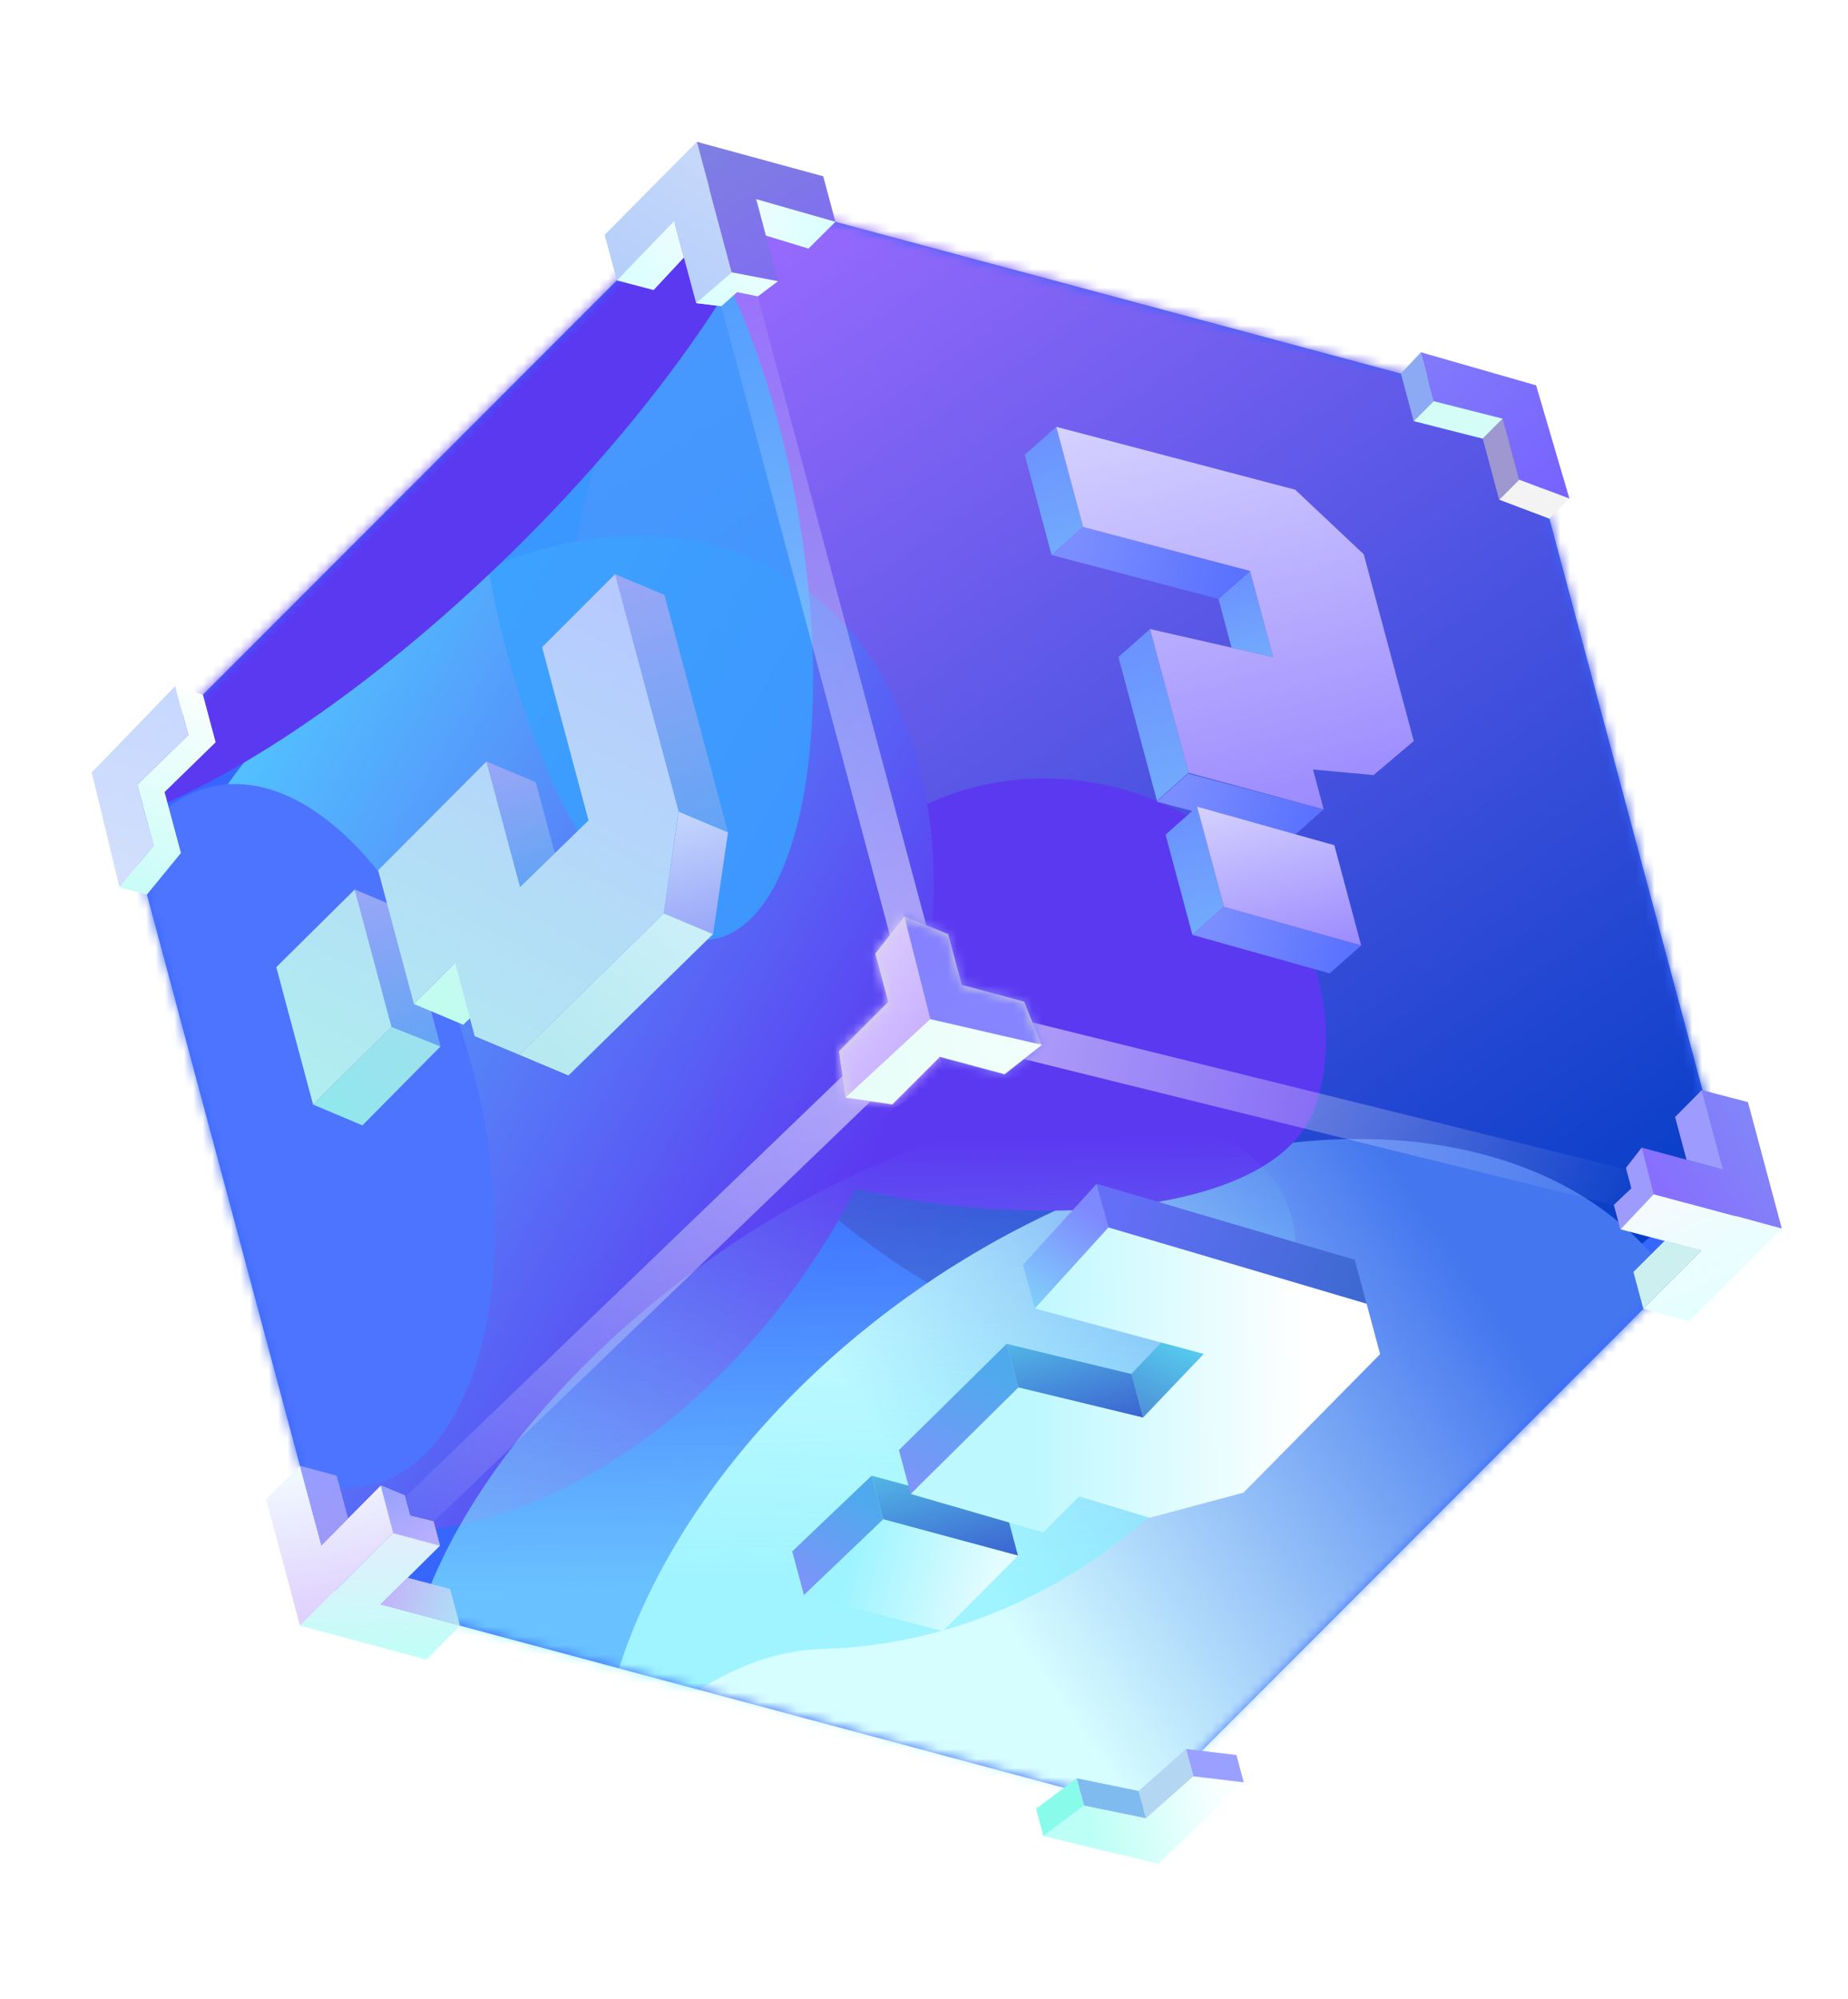 <svg width="196" height="212" viewBox="0 0 196 212" fill="none" xmlns="http://www.w3.org/2000/svg">
<g filter="url(#filter0_i_966_16428)">
<path d="M74.811 20.337C75.063 20.084 75.432 19.985 75.777 20.078L160.555 42.833C160.9 42.926 161.17 43.195 161.262 43.54L183.998 128.393C184.091 128.738 183.992 129.106 183.74 129.359L121.697 191.454C121.445 191.707 121.076 191.806 120.731 191.713L35.953 168.958C35.608 168.866 35.338 168.596 35.246 168.251L12.51 83.398C12.417 83.054 12.516 82.686 12.768 82.433L74.811 20.337Z" fill="#3766FF"/>
</g>
<mask id="mask0_966_16428" style="mask-type:alpha" maskUnits="userSpaceOnUse" x="12" y="20" width="173" height="172">
<path d="M74.811 20.337C75.063 20.084 75.432 19.985 75.777 20.078L160.555 42.833C160.9 42.926 161.17 43.195 161.262 43.54L183.998 128.393C184.091 128.738 183.992 129.106 183.74 129.359L121.697 191.454C121.445 191.707 121.076 191.806 120.731 191.713L35.953 168.958C35.608 168.866 35.338 168.596 35.246 168.251L12.51 83.398C12.417 83.054 12.516 82.686 12.768 82.433L74.811 20.337Z" fill="#D9D9D9"/>
</mask>
<g mask="url(#mask0_966_16428)">
<g filter="url(#filter1_f_966_16428)">
<ellipse cx="128.223" cy="75.769" rx="65.824" ry="72.586" transform="rotate(-34.419 128.223 75.769)" fill="url(#paint0_linear_966_16428)"/>
</g>
<g filter="url(#filter2_f_966_16428)">
<ellipse cx="123.102" cy="173.072" rx="65.824" ry="44.521" transform="rotate(-34.419 123.102 173.072)" fill="url(#paint1_linear_966_16428)"/>
</g>
<g filter="url(#filter3_f_966_16428)">
<path d="M119.451 83.815C134.642 88.23 143.704 102.999 139.692 116.802C135.68 130.605 104.329 130.011 89.139 125.596C73.948 121.18 80.67 114.615 84.682 100.812C88.694 87.01 104.261 79.399 119.451 83.815Z" fill="#5B39F1"/>
</g>
<g filter="url(#filter4_f_966_16428)">
<ellipse cx="54.341" cy="109.685" rx="56.634" ry="39.811" transform="rotate(-59.716 54.341 109.685)" fill="url(#paint2_linear_966_16428)"/>
</g>
<g filter="url(#filter5_f_966_16428)">
<ellipse cx="68.158" cy="57.012" rx="16.695" ry="43.243" transform="rotate(-9.999 68.158 57.012)" fill="#3AA1FF" fill-opacity="0.84"/>
</g>
<g opacity="0.66" filter="url(#filter6_f_966_16428)">
<path d="M135.204 125.289C144.927 138.26 122.043 173.919 87.274 174.863C66.641 175.424 55.891 205.005 46.167 192.034C36.443 179.062 48.492 153.606 73.079 135.175C97.666 116.744 125.48 112.318 135.204 125.289Z" fill="url(#paint3_linear_966_16428)"/>
</g>
<g filter="url(#filter7_f_966_16428)">
<ellipse cx="30.839" cy="120.465" rx="20.442" ry="37.982" transform="rotate(-12.759 30.839 120.465)" fill="#4D74FF"/>
</g>
<g filter="url(#filter8_f_966_16428)">
<ellipse cx="40.379" cy="43.945" rx="60.441" ry="20.185" transform="rotate(-44.538 40.379 43.945)" fill="#5B39F1"/>
</g>
</g>
<path d="M107.97 164.977L106.725 160.33L92.441 156.5L93.681 161.129L107.97 164.977Z" fill="url(#paint4_linear_966_16428)"/>
<path d="M121.244 150.332L119.999 145.686L127.897 137.413L129.137 142.041L121.244 150.332Z" fill="url(#paint5_linear_966_16428)"/>
<path d="M121.252 150.364L120.007 145.717L106.763 142.514L108.003 147.143L121.252 150.364Z" fill="url(#paint6_linear_966_16428)"/>
<path d="M117.562 130.116L109.745 138.763L127.668 143.587L121.243 150.333L108.003 147.14L96.582 158.433L110.645 162.509L114.44 158.697L121.939 160.959L131.885 158.294L146.377 143.609L144.94 138.246L117.562 130.116Z" fill="url(#paint7_linear_966_16428)"/>
<path d="M184.148 128.951L98.772 107.828" stroke="url(#paint8_linear_966_16428)" stroke-width="4"/>
<path d="M35.395 168.808L98.772 107.827" stroke="url(#paint9_linear_966_16428)" stroke-width="4"/>
<path d="M75.219 19.928L99.289 109.759" stroke="url(#paint10_linear_966_16428)" stroke-width="4"/>
<path fill-rule="evenodd" clip-rule="evenodd" d="M122.841 197.66L110.663 194.711L114.975 191.485L121.547 192.83L122.841 197.66ZM122.842 197.66L131.914 189.018L126.567 188.38L121.548 192.831L122.842 197.66Z" fill="url(#paint11_linear_966_16428)"/>
<path d="M126.567 188.379L131.914 189.017L131.138 186.119L125.79 185.482L126.567 188.379Z" fill="#99A0FF"/>
<path d="M114.975 191.485L110.663 194.71L109.887 191.813L114.199 188.587L114.975 191.485Z" fill="#89FBEB"/>
<path d="M121.548 192.829L114.976 191.484L114.199 188.586L120.771 189.931L121.548 192.829Z" fill="#7FBBEF"/>
<path d="M121.547 192.829L126.566 188.378L125.79 185.48L120.771 189.931L121.547 192.829Z" fill="#B3D6F3"/>
<path fill-rule="evenodd" clip-rule="evenodd" d="M9.728 81.924L18.583 72.75L19.974 77.94L14.558 83.218L14.558 83.218L16.291 89.686L12.677 94.102L9.728 81.924L9.728 81.924Z" fill="url(#paint12_linear_966_16428)"/>
<path fill-rule="evenodd" clip-rule="evenodd" d="M14.557 83.218L19.973 77.941L19.973 77.941L18.594 72.791L21.521 73.674L22.871 78.716L22.872 78.717L17.455 83.995L14.557 83.218ZM12.677 94.102L16.288 89.683L16.29 89.683L14.557 83.218L17.455 83.995L19.187 90.46L19.19 90.461L15.574 94.878L12.677 94.102Z" fill="url(#paint13_linear_966_16428)"/>
<path fill-rule="evenodd" clip-rule="evenodd" d="M162.92 40.865L150.665 37.348L152.055 42.539L159.385 44.401L159.385 44.401L161.118 50.868L166.456 52.886L162.921 40.865L162.92 40.865Z" fill="url(#paint14_linear_966_16428)"/>
<path d="M161.119 50.865L166.456 52.886L164.335 55.007L158.995 52.989L161.119 50.865Z" fill="#F3F3F3"/>
<path d="M152.056 42.538L150.676 37.389L148.582 39.616L149.934 44.659L152.056 42.538Z" fill="#8BAAF3"/>
<path d="M159.386 44.401L152.056 42.539L149.935 44.66L157.264 46.523L159.386 44.401Z" fill="#D3FDF6"/>
<path d="M159.385 44.401L161.118 50.869L158.997 52.99L157.264 46.522L159.385 44.401Z" fill="#9E97D0"/>
<path fill-rule="evenodd" clip-rule="evenodd" d="M73.909 15.039L64.129 24.906L65.423 29.736L71.535 23.569L73.832 32.141L76.506 32.46L78.179 30.977L75.203 19.868L73.909 15.039Z" fill="url(#paint15_linear_966_16428)"/>
<path fill-rule="evenodd" clip-rule="evenodd" d="M73.909 15.039L87.312 18.695L88.606 23.525L80.229 21.24L82.526 29.812L80.37 31.425L78.179 30.977L75.203 19.869L73.909 15.039Z" fill="url(#paint16_linear_966_16428)"/>
<path d="M71.503 23.448L65.424 29.735L69.322 30.761L72.538 27.311L71.503 23.448Z" fill="url(#paint17_linear_966_16428)"/>
<path d="M80.196 21.119L88.605 23.524L85.742 26.362L81.231 24.983L80.196 21.119Z" fill="url(#paint18_linear_966_16428)"/>
<path fill-rule="evenodd" clip-rule="evenodd" d="M31.817 172.41L28.221 158.991L31.817 155.439L34.08 163.885L40.381 157.543L42.906 158.586L43.484 160.742L35.403 168.823L35.412 168.858L31.817 172.41Z" fill="url(#paint19_linear_966_16428)"/>
<path d="M34.079 163.885L31.817 155.44L35.706 156.5L36.919 161.027L34.079 163.885Z" fill="url(#paint20_linear_966_16428)"/>
<path fill-rule="evenodd" clip-rule="evenodd" d="M31.815 172.409L45.234 176.004L48.786 172.409L40.373 170.155L46.664 163.923L45.974 161.349L43.482 160.741L35.401 168.822L35.367 168.813L31.815 172.409Z" fill="url(#paint21_linear_966_16428)"/>
<path d="M40.341 170.146L48.786 172.409L47.742 168.515L43.219 167.313L40.341 170.146Z" fill="url(#paint22_linear_966_16428)"/>
<path fill-rule="evenodd" clip-rule="evenodd" d="M188.983 130.297L185.387 116.878L180.498 115.6L182.761 124.046L174.133 121.704L172.467 123.87L173.045 126.026L184.084 128.984L184.093 129.019L188.983 130.297Z" fill="url(#paint23_linear_966_16428)"/>
<path d="M182.761 124.044L180.498 115.599L177.66 118.462L178.873 122.988L182.761 124.044Z" fill="#9E9BFF"/>
<path fill-rule="evenodd" clip-rule="evenodd" d="M188.984 130.295L179.161 140.118L174.287 138.78L180.445 132.622L171.882 130.371L171.192 127.797L173.046 126.024L184.085 128.982L184.11 128.957L188.984 130.295Z" fill="url(#paint24_linear_966_16428)"/>
<path d="M175.392 126.651L174.129 121.709L172.452 123.844L173.026 126.032L171.179 127.784L171.879 130.373L175.392 126.651Z" fill="#9E9BFF"/>
<path d="M180.47 132.599L174.288 138.781L173.244 134.887L176.56 131.584L180.47 132.599Z" fill="#CCEFF0"/>
<path fill-rule="evenodd" clip-rule="evenodd" d="M92.837 101.134L95.924 97.201L100.564 99.063L102.008 104.451L108.62 106.222L110.482 110.862L106.549 113.95L99.673 112.107L94.639 117.142L89.689 116.435L88.982 111.485L94.21 106.257L92.837 101.134Z" fill="#D9D9D9"/>
<path d="M108.685 48.231L112.031 45.264L114.878 55.889L111.532 58.856L108.685 48.231Z" fill="url(#paint25_linear_966_16428)"/>
<path d="M129.236 63.52L132.582 60.553L135.029 69.683L130.619 68.68L129.236 63.52Z" fill="url(#paint26_linear_966_16428)"/>
<path d="M118.625 69.68L121.971 66.713L126.056 81.958L122.71 84.925L118.625 69.68Z" fill="url(#paint27_linear_966_16428)"/>
<path d="M111.531 58.856L114.877 55.889L132.582 60.551L129.236 63.518L111.531 58.856Z" fill="url(#paint28_linear_966_16428)"/>
<path d="M126.467 99.143L129.813 96.176L144.37 100.26L141.024 103.227L126.467 99.143Z" fill="url(#paint29_linear_966_16428)"/>
<path d="M122.681 85.01L126.027 82.043L140.39 85.825L137.044 88.792L122.681 85.01Z" fill="url(#paint30_linear_966_16428)"/>
<path d="M123.619 88.514L126.965 85.547L129.812 96.172L126.466 99.139L123.619 88.514Z" fill="url(#paint31_linear_966_16428)"/>
<path d="M137.37 51.933L112.03 45.264L114.877 55.89L132.581 60.549L135.029 69.685L121.972 66.713L126.056 81.957L140.39 85.827L139.259 81.606L145.683 82.198L149.947 78.587L144.641 58.785L137.37 51.933Z" fill="url(#paint32_linear_966_16428)"/>
<path d="M141.519 89.635L126.966 85.55L129.813 96.175L144.366 100.26L141.519 89.635Z" fill="url(#paint33_linear_966_16428)"/>
<path d="M42.854 96.53L37.623 94.33L41.522 108.881L46.724 110.972L42.854 96.53Z" fill="url(#paint34_linear_966_16428)"/>
<path d="M64.468 93.679L59.023 91.356L43.904 106.472L49.135 108.672L64.468 93.679Z" fill="url(#paint35_linear_966_16428)"/>
<path d="M70.467 63.089L65.236 60.889L71.971 86.024L77.202 88.223L70.467 63.089Z" fill="url(#paint36_linear_966_16428)"/>
<path d="M56.823 82.954L51.592 80.754L55.158 94.064L58.841 90.484L56.823 82.954Z" fill="url(#paint37_linear_966_16428)"/>
<path d="M77.214 88.27L71.983 86.071L70.399 96.86L75.63 99.059L77.214 88.27Z" fill="url(#paint38_linear_966_16428)"/>
<path d="M75.626 99.059L70.395 96.86L55.062 111.853L60.293 114.052L75.626 99.059Z" fill="url(#paint39_linear_966_16428)"/>
<path d="M46.724 110.972L41.529 108.898L33.206 117.142L38.437 119.341L46.724 110.972Z" fill="url(#paint40_linear_966_16428)"/>
<path fill-rule="evenodd" clip-rule="evenodd" d="M65.238 60.889L57.495 68.635L62.418 87.008L55.158 94.072L51.592 80.763L40.105 92.297L43.902 106.47L48.268 102.123L50.346 109.882L55.065 111.856L70.395 96.864L71.973 86.025L65.238 60.889ZM37.623 94.331L29.303 102.569L33.206 117.137L41.526 108.899L37.623 94.331Z" fill="url(#paint41_linear_966_16428)"/>
<path d="M109.75 138.762L108.505 134.115L116.321 125.538L117.561 130.166L109.75 138.762Z" fill="url(#paint42_linear_966_16428)"/>
<path d="M96.587 158.429L95.341 153.783L106.767 142.512L108.007 147.14L96.587 158.429Z" fill="url(#paint43_linear_966_16428)"/>
<path d="M85.27 169.17L84.025 164.523L92.442 156.499L93.682 161.128L85.27 169.17Z" fill="url(#paint44_linear_966_16428)"/>
<path d="M144.937 138.252L143.692 133.605L116.32 125.541L117.56 130.17L144.937 138.252Z" fill="url(#paint45_linear_966_16428)"/>
<path d="M107.975 164.979L93.685 161.126L85.267 169.171L100.012 172.967L107.975 164.979Z" fill="url(#paint46_linear_966_16428)"/>
<path d="M77.621 28.881L73.832 32.147L76.5 32.475L78.174 30.978L80.374 31.432L82.519 29.822L77.621 28.881Z" fill="url(#paint47_linear_966_16428)"/>
<path d="M42.907 158.586L40.379 157.549L41.706 162.596L46.664 163.928L45.98 161.354L43.48 160.74L42.907 158.586Z" fill="url(#paint48_linear_966_16428)"/>
<mask id="mask1_966_16428" style="mask-type:alpha" maskUnits="userSpaceOnUse" x="88" y="97" width="23" height="21">
<path fill-rule="evenodd" clip-rule="evenodd" d="M92.837 101.134L95.924 97.201L100.564 99.063L102.008 104.451L108.62 106.222L110.482 110.862L106.549 113.95L99.673 112.107L94.639 117.142L89.689 116.435L88.982 111.485L94.21 106.257L92.837 101.134Z" fill="#D9D9D9"/>
</mask>
<g mask="url(#mask1_966_16428)">
<path d="M95.536 95.885L109.795 92.064L115.2 112.238L100.671 116.006L95.536 95.885Z" fill="url(#paint49_linear_966_16428)"/>
<path d="M95.467 95.4L77.559 103.758L88.001 121.844L100.198 114.178L95.467 95.4Z" fill="url(#paint50_linear_966_16428)"/>
</g>
<path d="M94.639 117.092L89.691 116.382L98.664 108.08L110.485 110.803L106.551 113.901L99.676 112.057L94.639 117.092Z" fill="url(#paint51_linear_966_16428)"/>
<defs>
<filter id="filter0_i_966_16428" x="12.476" y="20.045" width="171.557" height="171.703" filterUnits="userSpaceOnUse" color-interpolation-filters="sRGB">
<feFlood flood-opacity="0" result="BackgroundImageFix"/>
<feBlend mode="normal" in="SourceGraphic" in2="BackgroundImageFix" result="shape"/>
<feColorMatrix in="SourceAlpha" type="matrix" values="0 0 0 0 0 0 0 0 0 0 0 0 0 0 0 0 0 0 127 0" result="hardAlpha"/>
<feOffset/>
<feGaussianBlur stdDeviation="4"/>
<feComposite in2="hardAlpha" operator="arithmetic" k2="-1" k3="1"/>
<feColorMatrix type="matrix" values="0 0 0 0 1 0 0 0 0 1 0 0 0 0 1 0 0 0 0.25 0"/>
<feBlend mode="normal" in2="shape" result="effect1_innerShadow_966_16428"/>
</filter>
<filter id="filter1_f_966_16428" x="48.161" y="-6.738" width="160.123" height="165.014" filterUnits="userSpaceOnUse" color-interpolation-filters="sRGB">
<feFlood flood-opacity="0" result="BackgroundImageFix"/>
<feBlend mode="normal" in="SourceGraphic" in2="BackgroundImageFix" result="shape"/>
<feGaussianBlur stdDeviation="6" result="effect1_foregroundBlur_966_16428"/>
</filter>
<filter id="filter2_f_966_16428" x="51.239" y="108.793" width="143.725" height="128.559" filterUnits="userSpaceOnUse" color-interpolation-filters="sRGB">
<feFlood flood-opacity="0" result="BackgroundImageFix"/>
<feBlend mode="normal" in="SourceGraphic" in2="BackgroundImageFix" result="shape"/>
<feGaussianBlur stdDeviation="6" result="effect1_foregroundBlur_966_16428"/>
</filter>
<filter id="filter3_f_966_16428" x="55.685" y="58.56" width="108.956" height="93.832" filterUnits="userSpaceOnUse" color-interpolation-filters="sRGB">
<feFlood flood-opacity="0" result="BackgroundImageFix"/>
<feBlend mode="normal" in="SourceGraphic" in2="BackgroundImageFix" result="shape"/>
<feGaussianBlur stdDeviation="12" result="effect1_foregroundBlur_966_16428"/>
</filter>
<filter id="filter4_f_966_16428" x="-2.354" y="44.805" width="113.389" height="129.76" filterUnits="userSpaceOnUse" color-interpolation-filters="sRGB">
<feFlood flood-opacity="0" result="BackgroundImageFix"/>
<feBlend mode="normal" in="SourceGraphic" in2="BackgroundImageFix" result="shape"/>
<feGaussianBlur stdDeviation="6" result="effect1_foregroundBlur_966_16428"/>
</filter>
<filter id="filter5_f_966_16428" x="38.079" y="2.324" width="60.158" height="109.375" filterUnits="userSpaceOnUse" color-interpolation-filters="sRGB">
<feFlood flood-opacity="0" result="BackgroundImageFix"/>
<feBlend mode="normal" in="SourceGraphic" in2="BackgroundImageFix" result="shape"/>
<feGaussianBlur stdDeviation="6" result="effect1_foregroundBlur_966_16428"/>
</filter>
<filter id="filter6_f_966_16428" x="30.799" y="105.85" width="118.653" height="101.471" filterUnits="userSpaceOnUse" color-interpolation-filters="sRGB">
<feFlood flood-opacity="0" result="BackgroundImageFix"/>
<feBlend mode="normal" in="SourceGraphic" in2="BackgroundImageFix" result="shape"/>
<feGaussianBlur stdDeviation="6" result="effect1_foregroundBlur_966_16428"/>
</filter>
<filter id="filter7_f_966_16428" x="-2.796" y="71.143" width="67.27" height="98.644" filterUnits="userSpaceOnUse" color-interpolation-filters="sRGB">
<feFlood flood-opacity="0" result="BackgroundImageFix"/>
<feBlend mode="normal" in="SourceGraphic" in2="BackgroundImageFix" result="shape"/>
<feGaussianBlur stdDeviation="6" result="effect1_foregroundBlur_966_16428"/>
</filter>
<filter id="filter8_f_966_16428" x="-36.981" y="-32.836" width="154.721" height="153.561" filterUnits="userSpaceOnUse" color-interpolation-filters="sRGB">
<feFlood flood-opacity="0" result="BackgroundImageFix"/>
<feBlend mode="normal" in="SourceGraphic" in2="BackgroundImageFix" result="shape"/>
<feGaussianBlur stdDeviation="16" result="effect1_foregroundBlur_966_16428"/>
</filter>
<linearGradient id="paint0_linear_966_16428" x1="128.223" y1="3.182" x2="128.223" y2="148.355" gradientUnits="userSpaceOnUse">
<stop stop-color="#9B6BFF"/>
<stop offset="1" stop-color="#063EC7"/>
</linearGradient>
<linearGradient id="paint1_linear_966_16428" x1="67.119" y1="163.264" x2="171.35" y2="164.034" gradientUnits="userSpaceOnUse">
<stop offset="0.413" stop-color="#D6FDFF"/>
<stop offset="1" stop-color="#4476EF"/>
</linearGradient>
<linearGradient id="paint2_linear_966_16428" x1="54.341" y1="69.874" x2="54.341" y2="149.495" gradientUnits="userSpaceOnUse">
<stop stop-color="#52C1FF"/>
<stop offset="1" stop-color="#5B39F1"/>
</linearGradient>
<linearGradient id="paint3_linear_966_16428" x1="77.856" y1="121.087" x2="78.507" y2="168.12" gradientUnits="userSpaceOnUse">
<stop stop-color="#83F0FF" stop-opacity="0"/>
<stop offset="1" stop-color="#83F0FF"/>
</linearGradient>
<linearGradient id="paint4_linear_966_16428" x1="98.626" y1="154.843" x2="101.785" y2="166.634" gradientUnits="userSpaceOnUse">
<stop stop-color="#53B6E6"/>
<stop offset="1" stop-color="#3A63D0"/>
</linearGradient>
<linearGradient id="paint5_linear_966_16428" x1="126.114" y1="140.81" x2="121.589" y2="150.332" gradientUnits="userSpaceOnUse">
<stop stop-color="#57D7F3"/>
<stop offset="0.951" stop-color="#4F94D9"/>
</linearGradient>
<linearGradient id="paint6_linear_966_16428" x1="112.541" y1="140.966" x2="115.474" y2="151.912" gradientUnits="userSpaceOnUse">
<stop stop-color="#53B6E6"/>
<stop offset="1" stop-color="#3A63D0"/>
</linearGradient>
<linearGradient id="paint7_linear_966_16428" x1="109.733" y1="151.509" x2="138.498" y2="151.203" gradientUnits="userSpaceOnUse">
<stop stop-color="#BEF8FF"/>
<stop offset="1" stop-color="white"/>
</linearGradient>
<linearGradient id="paint8_linear_966_16428" x1="175.159" y1="125.739" x2="102.656" y2="107.947" gradientUnits="userSpaceOnUse">
<stop stop-color="white" stop-opacity="0"/>
<stop offset="1" stop-color="white" stop-opacity="0.55"/>
</linearGradient>
<linearGradient id="paint9_linear_966_16428" x1="37.715" y1="166.216" x2="94.205" y2="113.284" gradientUnits="userSpaceOnUse">
<stop stop-color="white" stop-opacity="0"/>
<stop offset="1" stop-color="white" stop-opacity="0.55"/>
</linearGradient>
<linearGradient id="paint10_linear_966_16428" x1="75.702" y1="19.798" x2="99.772" y2="109.629" gradientUnits="userSpaceOnUse">
<stop stop-color="white" stop-opacity="0"/>
<stop offset="1" stop-color="white" stop-opacity="0.56"/>
</linearGradient>
<linearGradient id="paint11_linear_966_16428" x1="129.492" y1="188.852" x2="115.104" y2="191.913" gradientUnits="userSpaceOnUse">
<stop stop-color="#FAFFFF"/>
<stop offset="1" stop-color="#BCFFF6"/>
</linearGradient>
<linearGradient id="paint12_linear_966_16428" x1="13.632" y1="91.995" x2="18.546" y2="73.678" gradientUnits="userSpaceOnUse">
<stop stop-color="#D1DFFC"/>
<stop offset="1" stop-color="#C7D8FF"/>
</linearGradient>
<linearGradient id="paint13_linear_966_16428" x1="20.471" y1="72.481" x2="14.772" y2="94.497" gradientUnits="userSpaceOnUse">
<stop stop-color="#FCFFFD"/>
<stop offset="1" stop-color="#C9FCF8"/>
</linearGradient>
<linearGradient id="paint14_linear_966_16428" x1="151.834" y1="37.84" x2="165.626" y2="51.234" gradientUnits="userSpaceOnUse">
<stop stop-color="#8179FB"/>
<stop offset="1" stop-color="#7764FF"/>
</linearGradient>
<linearGradient id="paint15_linear_966_16428" x1="73.321" y1="15.685" x2="65.284" y2="29.496" gradientUnits="userSpaceOnUse">
<stop stop-color="#C6D8FA"/>
<stop offset="0.99" stop-color="#B5CEFA"/>
</linearGradient>
<linearGradient id="paint16_linear_966_16428" x1="74.036" y1="15.135" x2="82.572" y2="29.945" gradientUnits="userSpaceOnUse">
<stop stop-color="#7E80E1"/>
<stop offset="1" stop-color="#806DF0"/>
</linearGradient>
<linearGradient id="paint17_linear_966_16428" x1="66.623" y1="30.339" x2="72.587" y2="25.325" gradientUnits="userSpaceOnUse">
<stop stop-color="#DBFFFF"/>
<stop offset="1" stop-color="#EBFDFF"/>
</linearGradient>
<linearGradient id="paint18_linear_966_16428" x1="87.868" y1="24.647" x2="80.196" y2="23.287" gradientUnits="userSpaceOnUse">
<stop stop-color="#DBFFFF"/>
<stop offset="1" stop-color="#EBFDFF"/>
</linearGradient>
<linearGradient id="paint19_linear_966_16428" x1="29.721" y1="156.899" x2="32.377" y2="171.741" gradientUnits="userSpaceOnUse">
<stop stop-color="#F0F8FF"/>
<stop offset="1" stop-color="#DFD0FE"/>
</linearGradient>
<linearGradient id="paint20_linear_966_16428" x1="33.655" y1="155.826" x2="36.089" y2="162.416" gradientUnits="userSpaceOnUse">
<stop stop-color="#979DFF"/>
<stop offset="1" stop-color="#9D99F8"/>
</linearGradient>
<linearGradient id="paint21_linear_966_16428" x1="44.448" y1="159.777" x2="45.458" y2="175.812" gradientUnits="userSpaceOnUse">
<stop stop-color="#EAEAFD"/>
<stop offset="1" stop-color="#C0FFF7"/>
</linearGradient>
<linearGradient id="paint22_linear_966_16428" x1="41.029" y1="169.65" x2="48.572" y2="172.079" gradientUnits="userSpaceOnUse">
<stop stop-color="#C2B5F8"/>
<stop offset="1" stop-color="#AFE0F6"/>
</linearGradient>
<linearGradient id="paint23_linear_966_16428" x1="186.045" y1="117.123" x2="173.767" y2="124.895" gradientUnits="userSpaceOnUse">
<stop stop-color="#8187F8"/>
<stop offset="1" stop-color="#886CFE"/>
</linearGradient>
<linearGradient id="paint24_linear_966_16428" x1="174.52" y1="127.917" x2="179.644" y2="139.535" gradientUnits="userSpaceOnUse">
<stop stop-color="#F5FAFE"/>
<stop offset="1" stop-color="#E4FFFF"/>
</linearGradient>
<linearGradient id="paint25_linear_966_16428" x1="110.099" y1="45.781" x2="113.463" y2="58.338" gradientUnits="userSpaceOnUse">
<stop stop-color="#6B91FF"/>
<stop offset="1" stop-color="#72ABFC"/>
</linearGradient>
<linearGradient id="paint26_linear_966_16428" x1="130.651" y1="61.07" x2="133.097" y2="70.201" gradientUnits="userSpaceOnUse">
<stop stop-color="#6B91FF"/>
<stop offset="1" stop-color="#72ABFC"/>
</linearGradient>
<linearGradient id="paint27_linear_966_16428" x1="120.039" y1="67.23" x2="124.642" y2="84.408" gradientUnits="userSpaceOnUse">
<stop stop-color="#6B91FF"/>
<stop offset="1" stop-color="#72ABFC"/>
</linearGradient>
<linearGradient id="paint28_linear_966_16428" x1="114.025" y1="57.734" x2="130.425" y2="62.465" gradientUnits="userSpaceOnUse">
<stop stop-color="#7B8EFF"/>
<stop offset="1" stop-color="#5A72FE"/>
</linearGradient>
<linearGradient id="paint29_linear_966_16428" x1="128.532" y1="97.936" x2="142.683" y2="101.851" gradientUnits="userSpaceOnUse">
<stop stop-color="#7B8EFF"/>
<stop offset="1" stop-color="#5A72FE"/>
</linearGradient>
<linearGradient id="paint30_linear_966_16428" x1="124.719" y1="83.76" x2="138.62" y2="87.801" gradientUnits="userSpaceOnUse">
<stop stop-color="#7B8EFF"/>
<stop offset="1" stop-color="#5A72FE"/>
</linearGradient>
<linearGradient id="paint31_linear_966_16428" x1="125.033" y1="86.064" x2="128.398" y2="98.621" gradientUnits="userSpaceOnUse">
<stop stop-color="#6B91FF"/>
<stop offset="1" stop-color="#72ABFC"/>
</linearGradient>
<linearGradient id="paint32_linear_966_16428" x1="125.553" y1="41.641" x2="137.594" y2="86.576" gradientUnits="userSpaceOnUse">
<stop stop-color="#D5D1FF"/>
<stop offset="1" stop-color="#9B8AFE"/>
</linearGradient>
<linearGradient id="paint33_linear_966_16428" x1="133.245" y1="83.868" x2="138.088" y2="101.942" gradientUnits="userSpaceOnUse">
<stop stop-color="#D5D1FF"/>
<stop offset="1" stop-color="#9B8AFE"/>
</linearGradient>
<linearGradient id="paint34_linear_966_16428" x1="39.789" y1="93.75" x2="44.559" y2="111.552" gradientUnits="userSpaceOnUse">
<stop stop-color="#9AA6F6"/>
<stop offset="1" stop-color="#63A4F5"/>
</linearGradient>
<linearGradient id="paint35_linear_966_16428" x1="60.741" y1="92.793" x2="48.605" y2="107.839" gradientUnits="userSpaceOnUse">
<stop stop-color="#D7F1F8"/>
<stop offset="1" stop-color="#C1FCEF"/>
</linearGradient>
<linearGradient id="paint36_linear_966_16428" x1="67.401" y1="60.309" x2="75.036" y2="88.804" gradientUnits="userSpaceOnUse">
<stop stop-color="#9AA6F6"/>
<stop offset="1" stop-color="#63A4F5"/>
</linearGradient>
<linearGradient id="paint37_linear_966_16428" x1="53.758" y1="80.174" x2="57.324" y2="93.484" gradientUnits="userSpaceOnUse">
<stop stop-color="#9AA6F6"/>
<stop offset="1" stop-color="#63A4F5"/>
</linearGradient>
<linearGradient id="paint38_linear_966_16428" x1="72.061" y1="86.05" x2="75.552" y2="99.08" gradientUnits="userSpaceOnUse">
<stop stop-color="#C5D7FD"/>
<stop offset="1" stop-color="#98A6F8"/>
</linearGradient>
<linearGradient id="paint39_linear_966_16428" x1="71.938" y1="98.32" x2="59.944" y2="113.372" gradientUnits="userSpaceOnUse">
<stop stop-color="#CAEFF9"/>
<stop offset="1" stop-color="#B6E9F0"/>
</linearGradient>
<linearGradient id="paint40_linear_966_16428" x1="44.109" y1="109.45" x2="36.178" y2="118.947" gradientUnits="userSpaceOnUse">
<stop stop-color="#9DE1EE"/>
<stop offset="1" stop-color="#91E7EC"/>
</linearGradient>
<linearGradient id="paint41_linear_966_16428" x1="63.033" y1="62.789" x2="33.63" y2="117.136" gradientUnits="userSpaceOnUse">
<stop stop-color="#B7CAFF"/>
<stop offset="1" stop-color="#B0EEEF"/>
</linearGradient>
<linearGradient id="paint42_linear_966_16428" x1="116.024" y1="128.746" x2="109.309" y2="138.762" gradientUnits="userSpaceOnUse">
<stop stop-color="#7E89FF"/>
<stop offset="1" stop-color="#80D2FA"/>
</linearGradient>
<linearGradient id="paint43_linear_966_16428" x1="106.126" y1="146.284" x2="98.928" y2="160.013" gradientUnits="userSpaceOnUse">
<stop stop-color="#50A9ED"/>
<stop offset="1" stop-color="#8093FA"/>
</linearGradient>
<linearGradient id="paint44_linear_966_16428" x1="92.048" y1="159.539" x2="85.918" y2="169.839" gradientUnits="userSpaceOnUse">
<stop stop-color="#50A9ED"/>
<stop offset="1" stop-color="#8093FA"/>
</linearGradient>
<linearGradient id="paint45_linear_966_16428" x1="118.871" y1="125.352" x2="144.938" y2="136.921" gradientUnits="userSpaceOnUse">
<stop stop-color="#646FF8"/>
<stop offset="1" stop-color="#3D69D0"/>
</linearGradient>
<linearGradient id="paint46_linear_966_16428" x1="90.331" y1="165.214" x2="104.852" y2="169.307" gradientUnits="userSpaceOnUse">
<stop stop-color="#9DF4FF"/>
<stop offset="1" stop-color="#E3FCFF"/>
</linearGradient>
<linearGradient id="paint47_linear_966_16428" x1="74.993" y1="31.863" x2="80.079" y2="26.883" gradientUnits="userSpaceOnUse">
<stop stop-color="#DBFFFF"/>
<stop offset="1" stop-color="#EBFDFF"/>
</linearGradient>
<linearGradient id="paint48_linear_966_16428" x1="41.556" y1="157.549" x2="45.204" y2="163.247" gradientUnits="userSpaceOnUse">
<stop stop-color="#97A1FF"/>
<stop offset="1" stop-color="#B8AFFF"/>
</linearGradient>
<linearGradient id="paint49_linear_966_16428" x1="96.608" y1="97.312" x2="110.271" y2="110.976" gradientUnits="userSpaceOnUse">
<stop stop-color="#8681FF"/>
<stop offset="1" stop-color="#8686FF"/>
</linearGradient>
<linearGradient id="paint50_linear_966_16428" x1="86.084" y1="98.836" x2="98.735" y2="107.879" gradientUnits="userSpaceOnUse">
<stop stop-color="#E4DBFF"/>
<stop offset="1" stop-color="#CAB2FF"/>
</linearGradient>
<linearGradient id="paint51_linear_966_16428" x1="90.735" y1="115.834" x2="109.31" y2="111.506" gradientUnits="userSpaceOnUse">
<stop stop-color="#E7FDF8"/>
<stop offset="1" stop-color="#F2FFFC"/>
</linearGradient>
</defs>
</svg>
